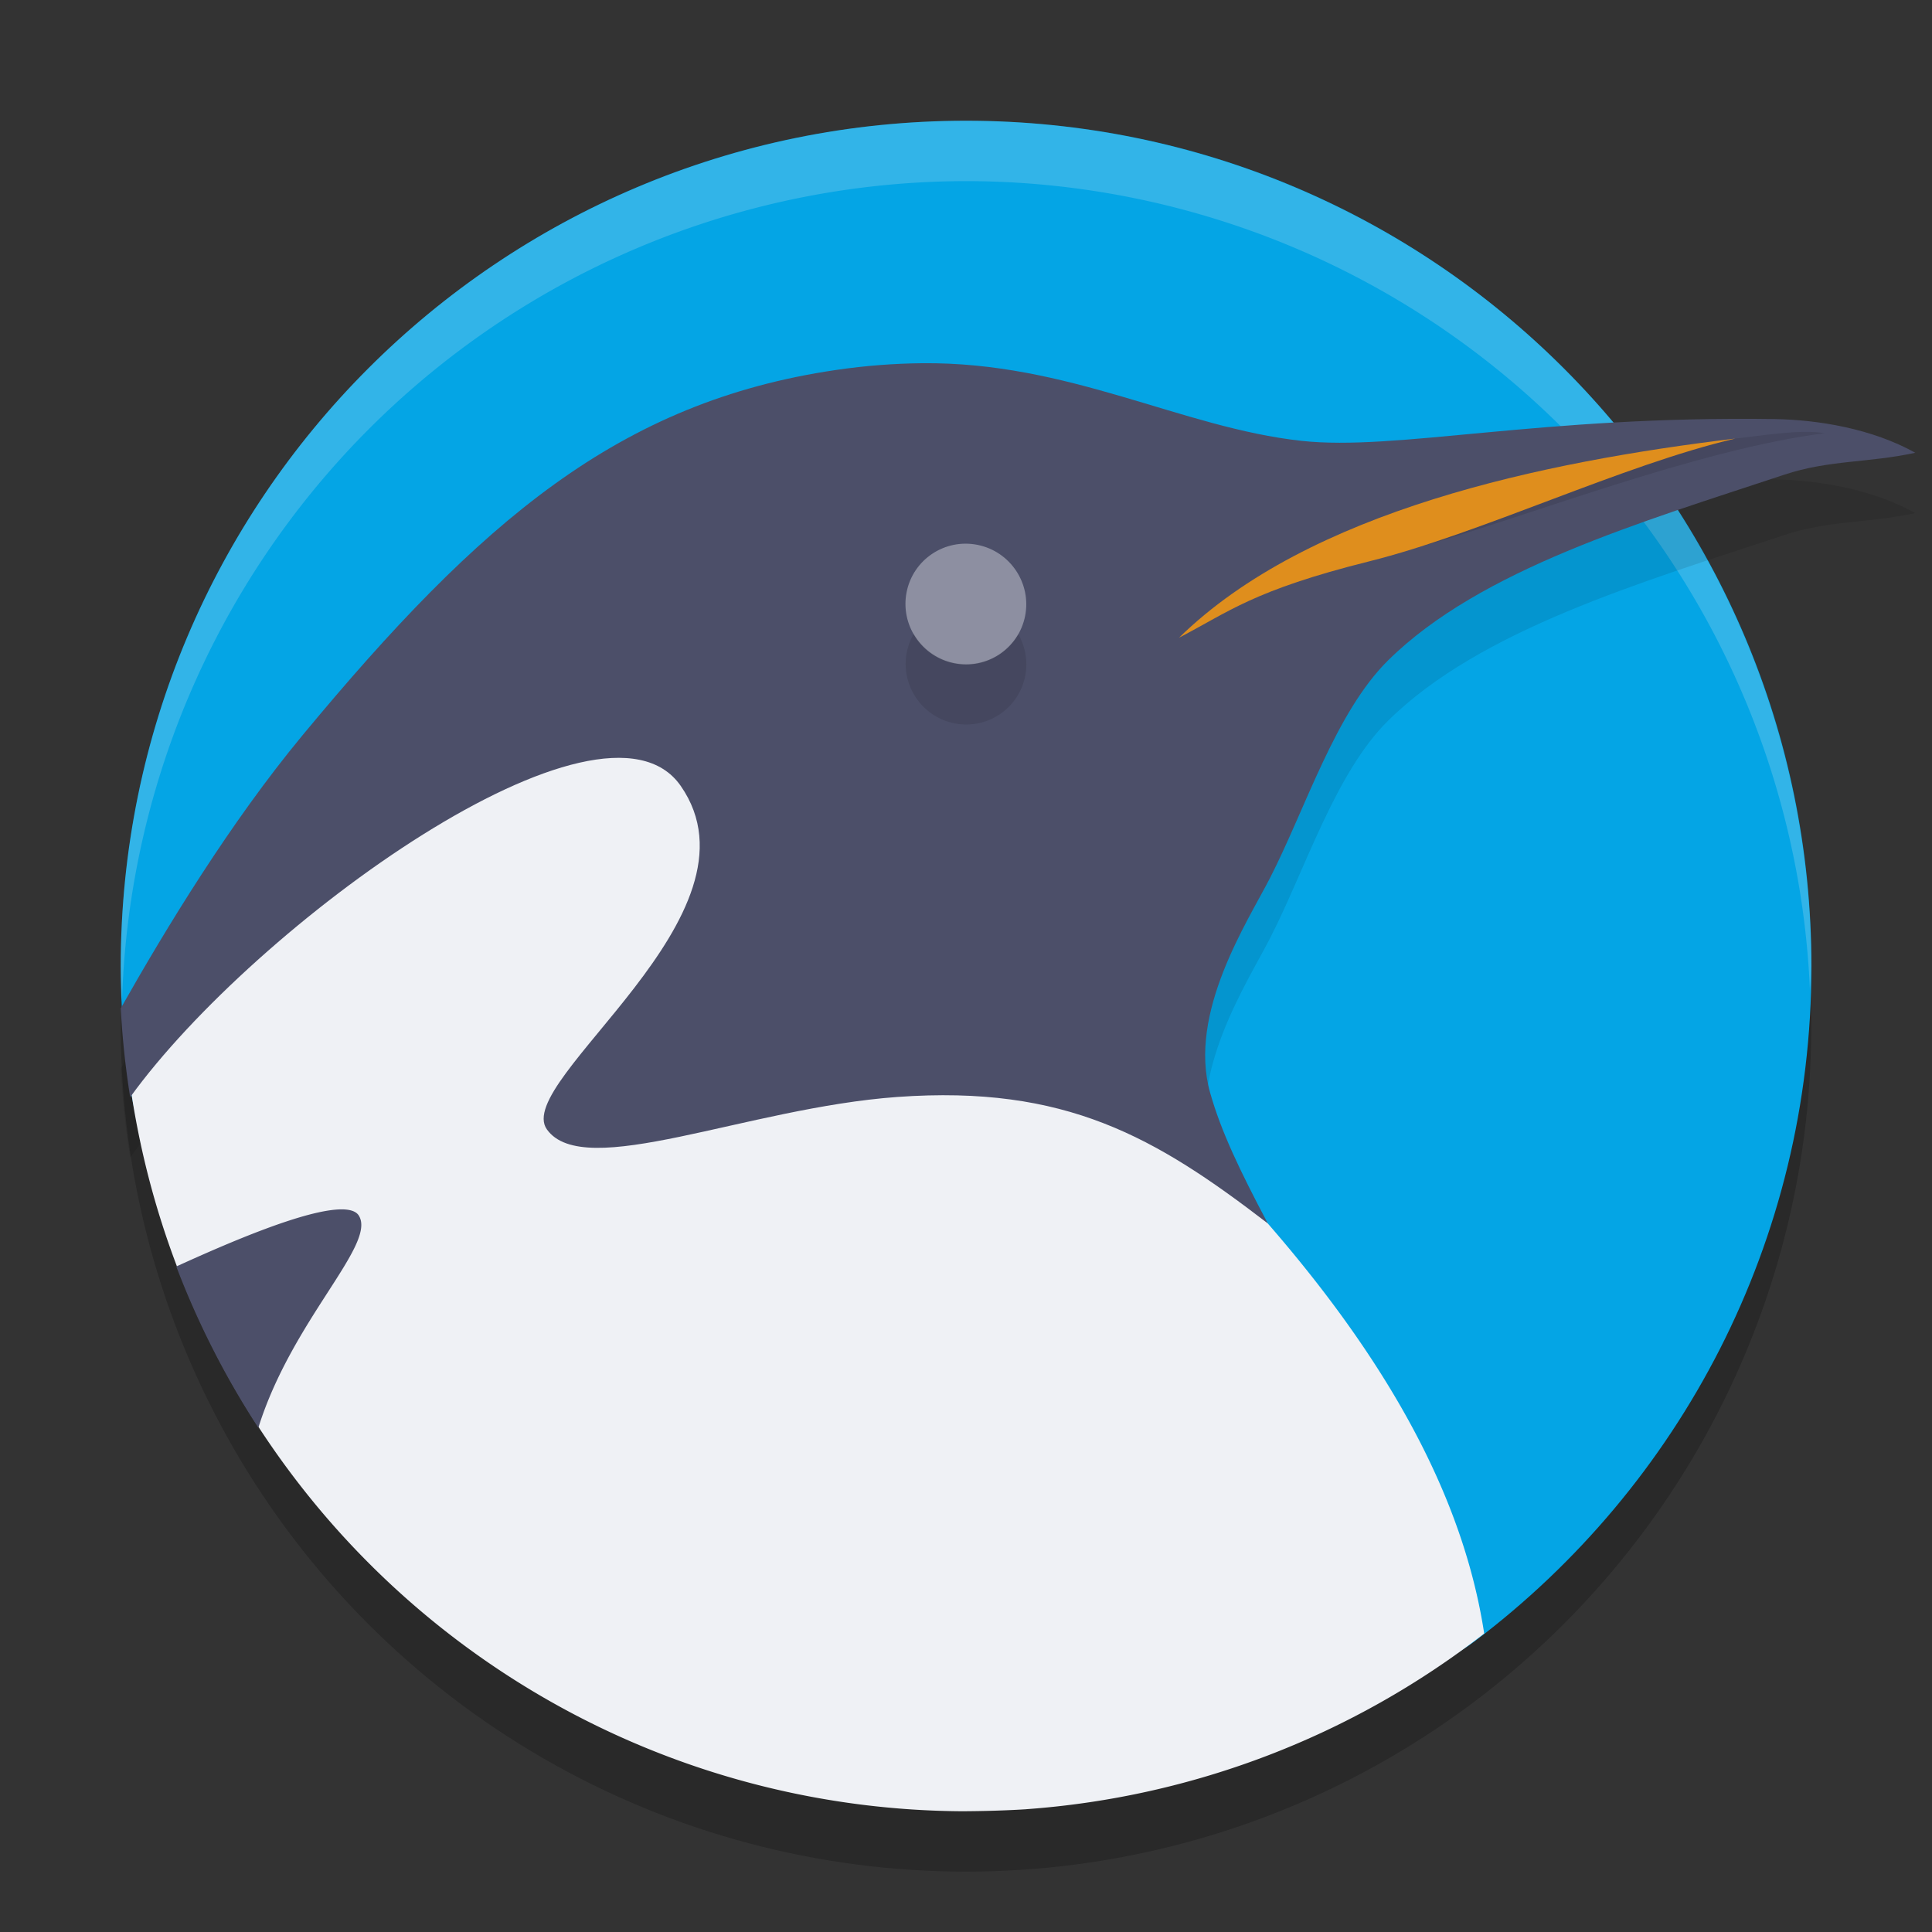 <svg xmlns="http://www.w3.org/2000/svg" width="32" height="32" version="1.1">
 <rect width="100%" height="100%" fill="#333333" stroke="none"/>
 <circle style="opacity:0.2" cx="16" cy="17" r="14"/>
 <path style="fill:#04a5e5" d="m 30.003,16.001 c 0,4.566 -2.186,8.621 -5.568,11.177 -2.346,1.773 -4.573,-1.711 -7.74,-1.711 -7.274,0 -13.928,-1.239 -14.628,-8.126 C 2.023,16.907 2,16.46 2,16.001 2,8.269 8.269,2 16.001,2 23.734,2 30.003,8.269 30.003,16.001 Z"/>
 <path style="opacity:0.2;fill:#eff1f5" d="M 16 2 A 14 14 0 0 0 2 16 A 14 14 0 0 0 2.021 16.586 A 14 14 0 0 1 16 3 A 14 14 0 0 1 29.979 16.414 A 14 14 0 0 0 30 16 A 14 14 0 0 0 16 2 z"/>
 <path style="opacity:0.1;fill-rule:evenodd" d="M 15.266,7.016 C 14.814,7.021 14.342,7.055 13.846,7.128 10.257,7.654 7.957,9.622 5.011,13.177 c -1.197,1.445 -2.255,3.186 -3.011,4.522 0.026,0.493 0.078,0.985 0.156,1.473 2.067,-2.861 7.823,-7.021 9.119,-5.156 1.484,2.135 -2.79,4.882 -2.217,5.689 0.615,0.864 3.307,-0.357 5.806,-0.537 2.79,-0.2 4.272,0.663 6.135,2.095 -0.469,-0.885 -0.777,-1.532 -0.956,-2.167 -0.371,-1.32 0.619,-2.827 0.99,-3.55 0.589,-1.148 1.084,-2.747 1.959,-3.61 1.531,-1.511 4.204,-2.292 6.566,-3.076 0.739,-0.245 1.394,-0.193 2.165,-0.362 C 31.008,8.1 30.115,7.952 29.386,7.941 25.497,7.883 23.127,8.473 21.558,8.302 19.568,8.085 17.707,6.989 15.266,7.016 Z"/>
 <path style="fill:#eff1f5;fill-rule:evenodd" d="M 10.652,11.837 C 8.36,11.642 4.085,14.795 2.138,17.839 A 14.001,14.001 0 0 0 15.936,30 c 0.352,-0.002 0.704,-0.011 1.056,-0.033 a 14.001,14.001 0 0 0 0.008,-0.001 14.001,14.001 0 0 0 7.583,-2.91 C 24.276,25.054 23.237,22.838 20.999,20.265 18.18,16.972 13.849,12.37 10.652,11.837 Z"/>
 <path style="fill:#4c4f69;fill-rule:evenodd" d="M 15.266,6.016 C 14.814,6.021 14.342,6.055 13.846,6.128 10.257,6.655 7.957,8.622 5.011,12.178 c -1.197,1.445 -2.255,3.186 -3.011,4.522 0.026,0.493 0.078,0.985 0.156,1.473 2.067,-2.861 7.823,-7.021 9.119,-5.156 1.484,2.135 -2.79,4.882 -2.217,5.689 0.615,0.864 3.307,-0.357 5.806,-0.537 2.79,-0.2 4.272,0.663 6.135,2.095 -0.469,-0.885 -0.777,-1.532 -0.956,-2.167 -0.371,-1.32 0.619,-2.827 0.99,-3.55 0.589,-1.148 1.084,-2.747 1.959,-3.61 1.531,-1.511 4.204,-2.292 6.566,-3.076 0.739,-0.245 1.394,-0.193 2.165,-0.362 C 31.008,7.1 30.115,6.952 29.386,6.941 25.497,6.884 23.127,7.473 21.558,7.302 19.568,7.085 17.707,5.989 15.266,6.016 Z"/>
 <ellipse style="opacity:0.4;fill:#eff1f5" cx="17.648" cy="6.619" rx="1.001" ry=".999" transform="matrix(0.98,0.199,-0.196,0.981,0,0)"/>
 <path style="fill:#4c4f69;fill-rule:evenodd" d="M 5.676 20.031 C 5.081 20.021 3.772 20.589 2.92 20.977 A 14 14 0 0 0 4.279 23.648 C 4.836 21.863 6.236 20.616 5.945 20.137 C 5.903 20.066 5.808 20.034 5.676 20.031 z"/>
 <path style="opacity:0.1;fill-rule:evenodd" d="m 23.553,9.047 c 1.673,-0.466 4.56,-1.605 6.666,-1.871 -0.388,-0.072 -1.089,0.047 -1.477,0.088 -2.079,0.412 -4.108,1.241 -5.189,1.783 z"/>
 <path style="fill:#df8e1d;fill-rule:evenodd" d="m 19.529,10.562 c 0.824,-0.427 1.223,-0.783 3.148,-1.264 1.869,-0.467 4.194,-1.596 6.064,-2.034 -3.2,0.386 -7.061,1.193 -9.212,3.298 z"/>
 <path style="opacity:0.1" d="M 15.135 10.498 A 1.002 0.998 45 0 0 15.02 10.801 A 1.002 0.998 45 0 0 15.805 11.98 A 1.002 0.998 45 0 0 16.98 11.199 A 1.002 0.998 45 0 0 16.865 10.502 A 1.002 0.998 45 0 1 15.805 10.98 A 1.002 0.998 45 0 1 15.135 10.498 z"/>
</svg>
